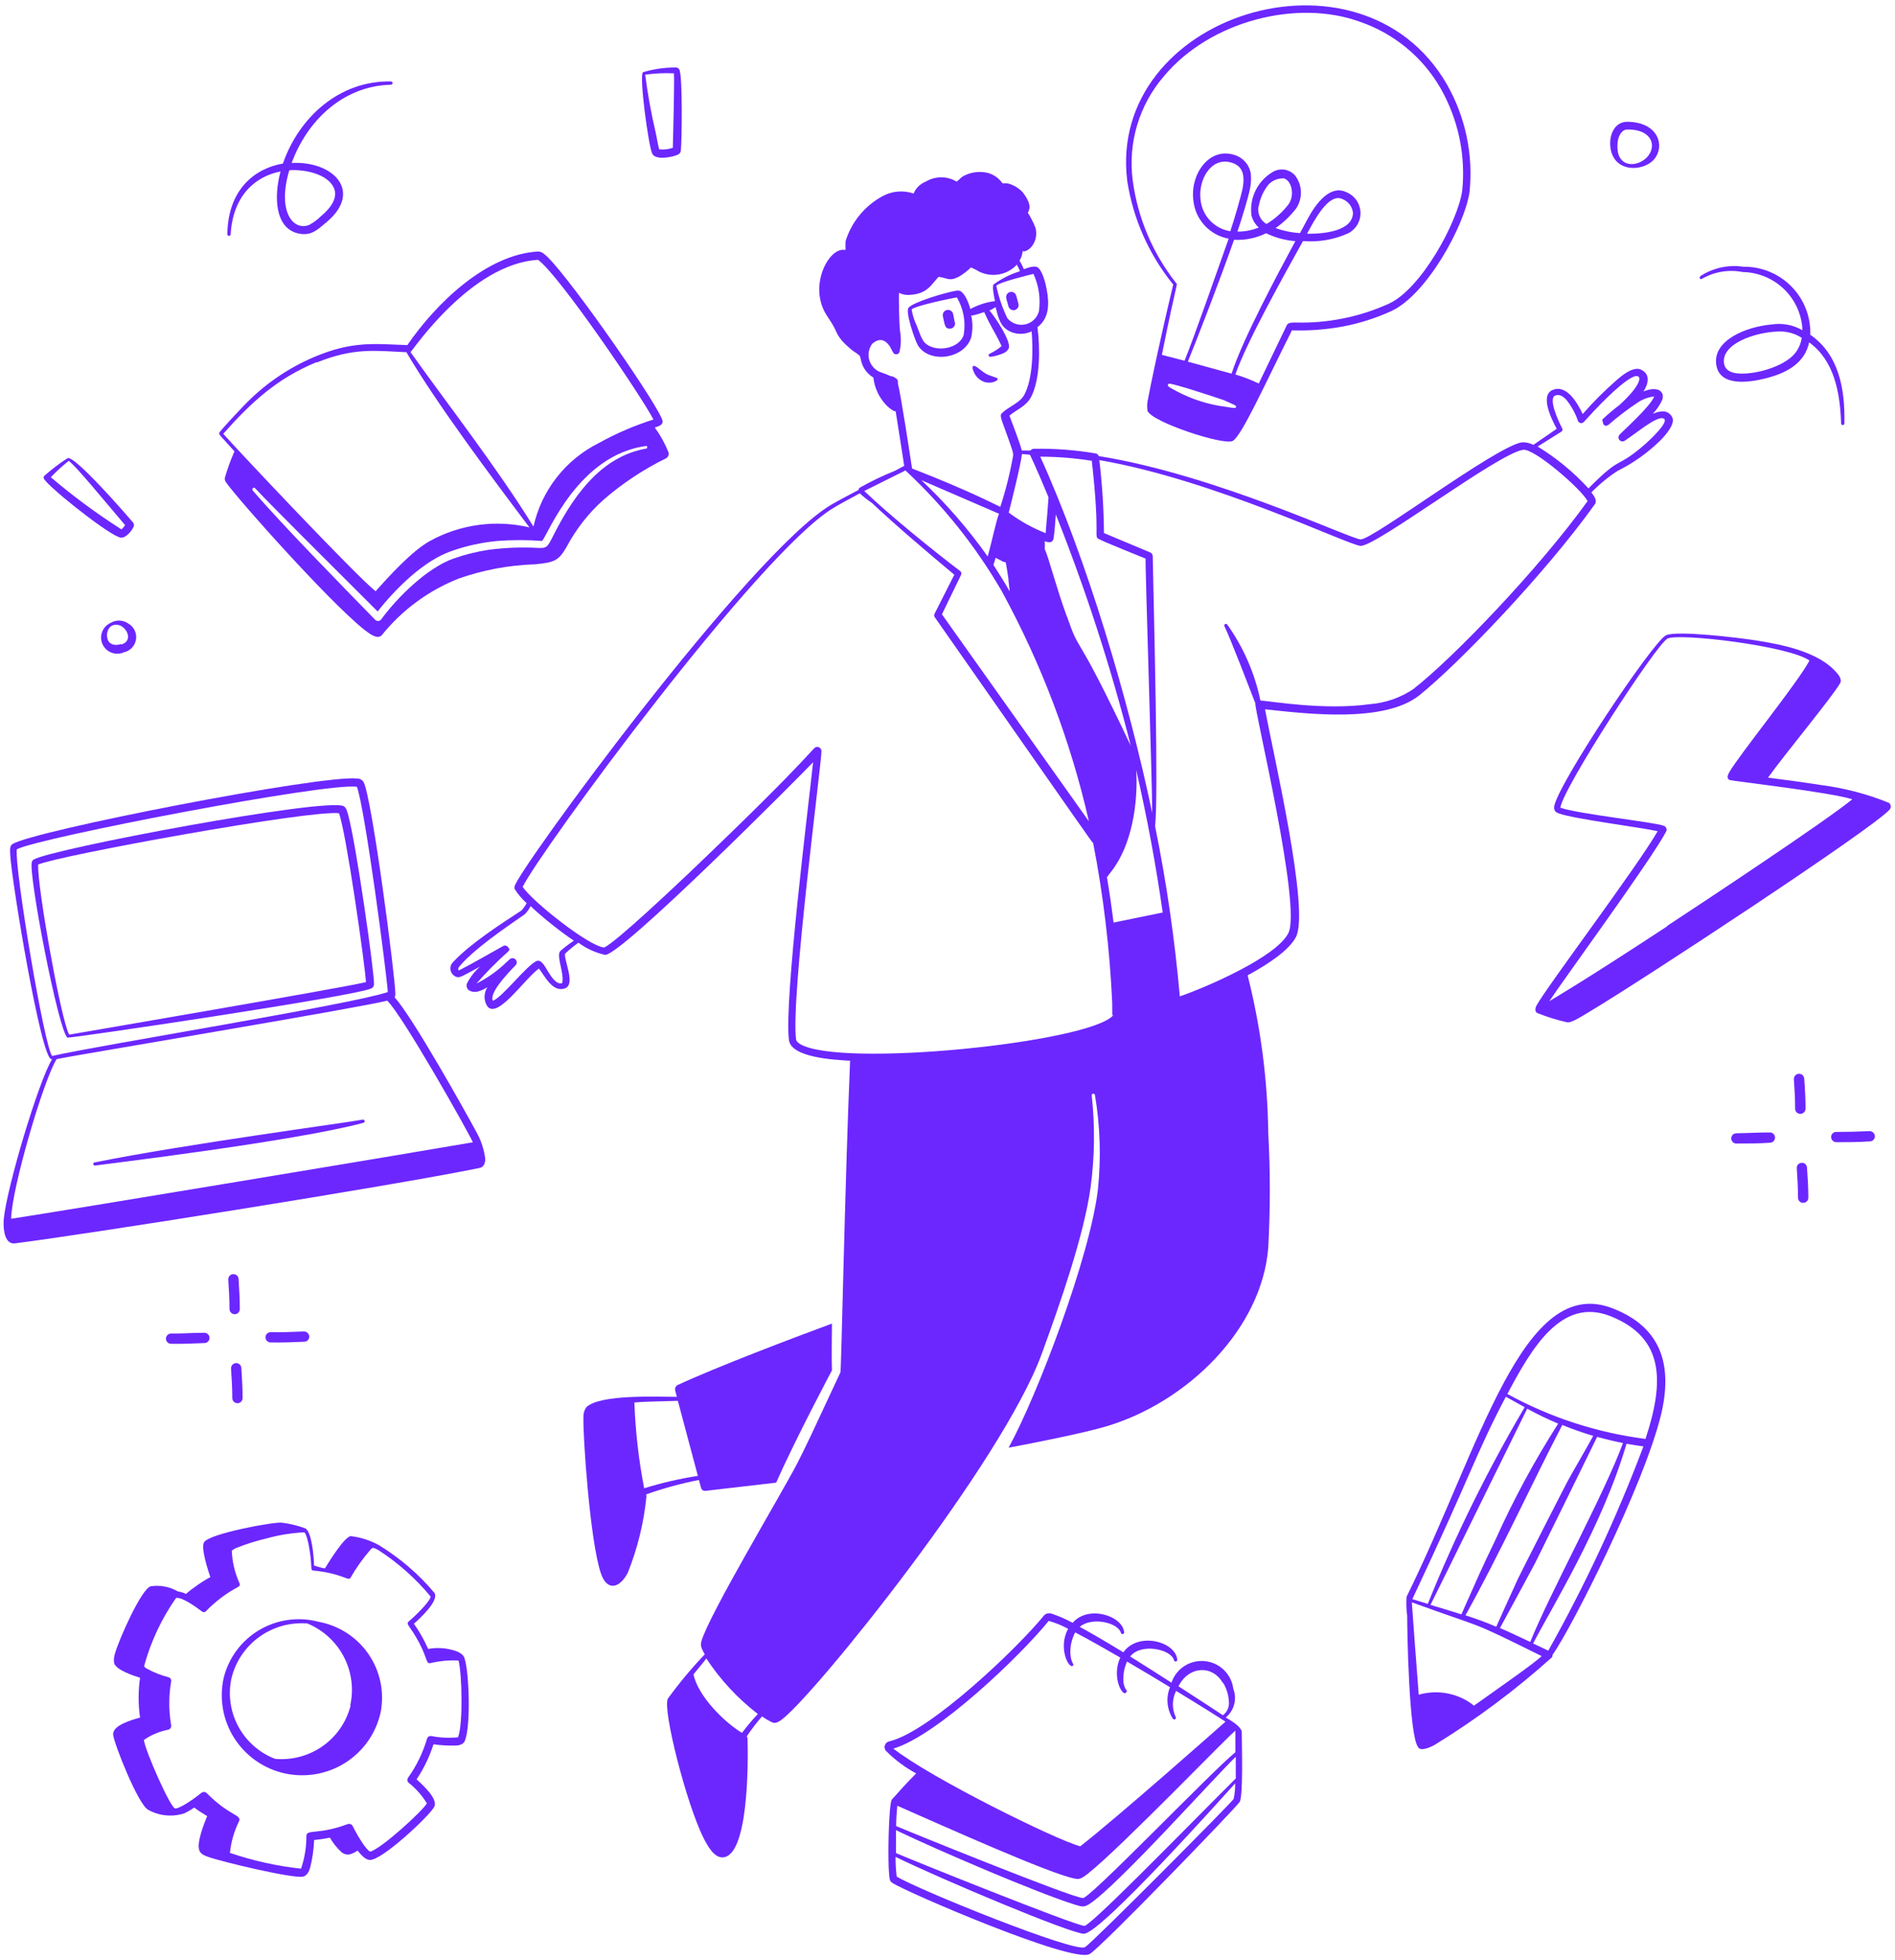 <svg width="205" height="212" viewBox="0 0 205 212" fill="none" xmlns="http://www.w3.org/2000/svg">
<path d="M69.909 161.611C71.767 160.956 73.672 160.436 75.606 160.057L75.841 160.912C75.867 161.012 75.928 161.1 76.014 161.16C76.1 161.219 76.205 161.245 76.309 161.234L83.969 160.346C86.076 155.562 89.945 148.313 90.001 148.202C89.945 146.393 90.001 144.872 90.001 143.141C85.619 144.761 77.513 147.836 73.276 149.801C73.18 149.862 73.106 149.952 73.064 150.057C73.022 150.163 73.014 150.279 73.042 150.389C73.042 150.389 73.12 150.666 73.22 151.066C71.146 151.066 64.936 150.766 63.442 152.176C63.209 152.498 63.095 152.89 63.118 153.286C63.029 154.818 63.798 166.717 65.025 170.214C65.66 172.045 66.999 171.845 67.913 170.091C68.971 167.45 69.65 164.674 69.931 161.844C69.931 161.7 69.897 161.711 69.909 161.611ZM68.626 151.677C69.987 151.566 70.41 151.588 73.332 151.499C73.856 153.475 74.937 157.537 75.495 159.613C73.528 159.916 71.586 160.365 69.686 160.956C69.094 157.895 68.74 154.792 68.626 151.677Z" fill="#6C27FF"/>
<path d="M172.533 54.53C172.812 54.142 172.455 53.642 172.154 53.254C173.007 52.38 173.953 51.602 174.975 50.934C176.7 50.078 178.277 48.954 179.647 47.604C180.216 47.015 181.286 45.805 180.885 45.095C180.483 44.385 179.77 44.34 178.8 44.751C179.22 44.312 179.563 43.805 179.814 43.252C180.127 42.387 179.391 41.687 177.796 42.331C178.376 41.41 178.51 40.444 177.529 39.978C176.737 39.6 175.577 40.5 174.908 41.088C173.595 42.231 172.362 43.462 171.218 44.773C170.515 43.308 169.4 41.621 168.007 42.154C166.613 42.686 167.694 45.073 168.408 46.371L165.877 48.114C165.494 47.909 165.062 47.813 164.628 47.837C161.751 48.325 148.539 58.337 147.201 58.337C146.175 58.337 131.524 51.344 118.857 49.324C118.833 49.248 118.787 49.181 118.726 49.13C118.665 49.079 118.591 49.046 118.512 49.035C116.302 48.66 114.062 48.493 111.822 48.536C111.754 48.541 111.688 48.56 111.628 48.592C111.568 48.625 111.516 48.67 111.476 48.725H110.539C110.316 47.826 109.491 45.75 109.201 44.951C109.96 44.296 111.008 43.963 111.554 42.908C112.558 40.955 112.513 37.558 112.234 35.383C113.494 34.428 113.528 32.896 113.238 31.331C113.126 30.698 112.781 29.266 112.245 28.911C111.944 28.711 111.309 28.911 110.762 29.111C110.216 27.846 110.216 28.423 110.439 27.912C110.543 27.677 110.603 27.425 110.617 27.169C111.208 27.346 112.435 26.169 112.011 24.616C111.789 24.059 111.517 23.524 111.197 23.017C111.353 22.64 111.688 22.185 110.64 20.797C110.188 20.312 109.602 19.972 108.956 19.82H108.443C108.073 19.286 107.53 18.894 106.905 18.71C105.96 18.471 104.959 18.61 104.117 19.099C103.894 19.265 103.716 19.487 103.493 19.643C102.988 19.338 102.41 19.177 101.82 19.177C101.23 19.177 100.652 19.338 100.148 19.643C99.853 19.758 99.584 19.931 99.358 20.153C99.132 20.374 98.953 20.639 98.832 20.93C98.286 20.743 97.706 20.67 97.13 20.718C96.554 20.766 95.995 20.933 95.487 21.208C93.561 22.248 92.12 23.997 91.473 26.081C91.455 26.395 91.455 26.71 91.473 27.024H91.35C89.678 26.78 87.548 30.732 89.254 33.806C89.455 34.173 89.711 34.517 89.957 34.916C90.67 36.026 90.391 36.359 91.986 37.714C92.454 38.113 92.532 38.08 92.822 38.324C93.112 38.568 93.001 38.446 93.168 39.068C93.259 39.434 93.422 39.778 93.648 40.081C93.874 40.384 94.158 40.64 94.483 40.833C94.602 41.918 95.067 42.938 95.81 43.741C96.046 44.003 96.32 44.228 96.624 44.407C96.706 44.453 96.798 44.479 96.892 44.484C97.226 46.549 97.639 49.235 97.817 50.379L96.825 50.911C95.526 51.431 94.264 52.036 93.045 52.721C92.95 52.787 92.882 52.886 92.856 52.998C91.674 53.62 90.559 54.208 89.923 54.586C81.07 59.814 55.927 94.279 55.67 95.855C55.642 95.946 55.642 96.043 55.67 96.133C56.031 96.705 56.47 97.225 56.975 97.676C56.819 97.958 56.632 98.223 56.417 98.464C54.187 99.918 50.842 102.082 49.047 104.014C48.921 104.126 48.827 104.268 48.773 104.427C48.719 104.586 48.708 104.757 48.741 104.922C48.774 105.086 48.849 105.24 48.959 105.367C49.07 105.494 49.211 105.59 49.37 105.646C49.705 105.757 49.761 105.723 51.935 104.536C51.337 105.057 50.849 105.691 50.497 106.4C50.352 107.011 50.909 107.366 51.612 107.255C52.007 107.152 52.383 106.987 52.727 106.767C52.526 107.076 52.419 107.436 52.419 107.804C52.419 108.173 52.526 108.533 52.727 108.842C53.842 110.241 56.763 105.834 58.302 104.746C58.926 105.535 59.773 107.377 61.123 106.889C62.293 106.456 61.011 103.892 61.123 103.148C61.576 102.714 62.061 102.314 62.572 101.949C63.432 102.584 64.416 103.034 65.46 103.27C67.3 103.27 86.5 83.978 87.961 82.435C87.437 87.342 84.794 108.398 85.352 112.494C85.608 114.348 90.079 114.614 91.963 114.714C91.395 128.034 91.016 148.214 90.915 148.425C87.961 154.763 87.158 156.495 86.165 158.415C84.359 161.856 76.755 174.554 75.896 177.44C75.774 177.895 75.763 178.073 76.242 178.917C74.805 180.42 73.472 182.019 72.25 183.701C71.637 184.811 74.269 195.156 76.13 198.819C76.554 199.64 77.246 200.906 78.171 200.872C80.959 200.773 80.947 190.805 80.869 188.019C80.869 187.933 80.837 187.85 80.78 187.786C81.285 187.035 81.836 186.316 82.43 185.632C82.785 185.875 83.157 186.09 83.545 186.276C83.924 186.442 84.348 186.154 84.66 185.899C88.373 182.99 108.399 158.149 112.691 146.427C114.643 141.077 117.241 133.684 117.976 128.445C118.426 125.132 118.468 121.777 118.099 118.455C118.099 118.408 118.118 118.363 118.151 118.329C118.185 118.296 118.23 118.277 118.278 118.277C118.325 118.277 118.37 118.296 118.404 118.329C118.437 118.363 118.456 118.408 118.456 118.455C119.014 121.796 119.123 125.197 118.779 128.567C117.954 135.838 112.19 150.989 109.112 156.561C111.766 156.073 117.163 155.007 119.772 154.23C128.469 151.6 136.497 143.752 137.199 134.938C137.426 130.786 137.426 126.625 137.199 122.473C137.124 116.741 136.375 111.038 134.969 105.479C137.333 104.203 139.496 102.704 140.198 101.328C141.704 98.386 137.723 81.459 136.853 76.708C141.614 77.23 149.721 78.173 153.5 75.231C157.827 71.768 167.17 62.023 172.533 54.53ZM80.267 187.408C78.26 186.198 75.45 183.323 75.027 181.07C75.484 180.493 75.963 179.96 76.409 179.361C77.92 181.656 79.804 183.686 81.984 185.366C81.372 186.012 80.799 186.694 80.267 187.408ZM168.91 46.682C168.967 46.646 169.009 46.588 169.025 46.522C169.042 46.456 169.032 46.386 168.999 46.327C168.609 45.606 167.438 43.064 168.252 42.775C168.72 42.597 169.133 42.886 169.478 43.275C170.006 43.941 170.417 44.692 170.694 45.495C170.714 45.56 170.752 45.618 170.804 45.664C170.855 45.709 170.918 45.74 170.986 45.752C171.053 45.765 171.123 45.759 171.188 45.735C171.252 45.711 171.309 45.67 171.352 45.617C172.467 44.385 175.076 41.576 176.547 40.822C177.662 40.244 177.93 41.31 175.198 43.796C174.571 44.273 173.968 44.78 173.392 45.317C173.36 45.361 173.343 45.413 173.343 45.467C173.343 45.521 173.36 45.573 173.392 45.617C173.392 45.905 173.626 46.227 174.028 45.928C174.997 45.081 176.021 44.298 177.094 43.585C177.641 43.198 178.278 42.954 178.945 42.875C178.61 43.896 175.499 46.671 175.232 46.982C175.147 47.058 175.095 47.164 175.088 47.277C175.081 47.39 175.118 47.502 175.193 47.587C175.268 47.673 175.373 47.727 175.487 47.736C175.6 47.745 175.713 47.709 175.8 47.637C177.038 46.838 179.201 44.973 179.948 45.25C180.695 45.528 178.476 47.593 177.919 48.081C174.719 50.845 175.544 49.069 171.842 52.821C170.231 51.063 168.381 49.539 166.345 48.292L168.91 46.682ZM120.463 99.774C120.273 98.242 120.039 96.588 119.749 94.867L120.229 94.235C122.459 91.382 123.128 86.842 122.916 83.279C124.109 88.485 125.057 93.602 125.781 98.686L120.463 99.774ZM103.883 61.767C100.95 59.547 96.234 55.718 93.491 53.098L97.951 50.878C102.046 54.686 105.552 59.078 108.354 63.91C112.638 71.744 115.816 80.13 117.798 88.829L101.898 66.44L103.972 62.156C104 62.09 104.006 62.017 103.99 61.947C103.974 61.878 103.936 61.815 103.883 61.767ZM111.42 49.18C111.487 49.302 112.257 50.934 113.427 53.786C113.427 53.908 113.215 56.683 113.115 57.66C111.692 57.099 110.35 56.352 109.123 55.44C109.369 54.474 110.473 50.09 110.551 49.102L111.42 49.18ZM107.462 61.101C107.54 60.901 107.618 60.635 107.707 60.324L108.454 60.713C108.878 60.99 108.711 60.147 109.09 62.589C109.09 62.999 109.201 63.454 109.224 63.954C108.711 63.033 108.075 62.045 107.473 61.101H107.462ZM106.838 60.169C104.731 57.194 102.333 54.435 99.679 51.933L108.075 55.562C107.752 56.328 107.284 58.67 106.849 60.169H106.838ZM115.412 66.673C114.297 63.643 113.438 60.258 113.015 59.37C113.04 59.093 113.04 58.814 113.015 58.537C113.176 58.597 113.345 58.634 113.516 58.648C113.624 58.649 113.728 58.612 113.81 58.542C113.892 58.473 113.946 58.377 113.962 58.271C114.052 57.904 114.197 56.051 114.219 55.64C117.462 63.792 120.17 72.146 122.325 80.648C116.025 67.306 116.995 71.169 115.423 66.673H115.412ZM124.633 87.863C122.091 75.731 117.62 60.602 112.535 49.391C114.402 49.392 116.267 49.54 118.11 49.835C119.058 58.271 118.266 57.982 118.902 58.315C119.537 58.648 123.362 60.18 123.931 60.413C123.875 61.268 124.678 85.71 124.644 87.863H124.633ZM111.799 29.622C112.381 30.884 112.586 32.287 112.39 33.662C112.3 34.012 112.113 34.33 111.851 34.581C111.59 34.832 111.263 35.005 110.909 35.082C110.554 35.159 110.185 35.137 109.842 35.017C109.499 34.898 109.196 34.686 108.967 34.406C108.435 33.29 108.035 32.117 107.774 30.909C108.075 30.521 111.286 29.744 111.799 29.622ZM96.457 40.722C96.05 40.537 95.633 40.374 95.208 40.233C94.923 40.117 94.669 39.937 94.465 39.707C94.26 39.477 94.112 39.204 94.03 38.908C93.948 38.613 93.935 38.302 93.993 38.001C94.05 37.699 94.176 37.415 94.361 37.17C95.063 36.581 95.699 36.615 96.279 37.492C96.647 38.169 96.635 38.224 96.803 38.291C96.851 38.312 96.903 38.322 96.955 38.322C97.007 38.321 97.059 38.309 97.107 38.288C97.154 38.265 97.196 38.233 97.23 38.194C97.264 38.154 97.29 38.108 97.304 38.058C97.47 37.363 97.496 36.642 97.382 35.938C97.249 35.172 97.226 31.775 97.249 31.664C97.574 31.835 97.94 31.915 98.308 31.897C100.326 31.819 100.727 30.787 101.53 29.944C102.456 30.032 102.645 30.476 103.693 29.944C104.184 29.666 104.634 29.322 105.031 28.922C105.352 29.053 105.661 29.209 105.957 29.389C106.625 29.708 107.379 29.807 108.107 29.669C108.836 29.531 109.5 29.164 110.004 28.623C110.127 28.856 110.238 29.089 110.339 29.333C109.314 29.649 108.349 30.133 107.484 30.765C107.295 30.998 107.574 32.263 107.64 32.563C106.706 32.68 105.803 32.97 104.976 33.418C104.808 32.841 104.44 31.764 103.861 31.464C103.686 31.411 103.5 31.411 103.325 31.464C102.322 31.62 98.72 32.696 98.286 33.285C97.906 33.695 98.988 36.87 99.323 37.392C100.605 39.367 104.362 38.79 105.065 36.481C105.239 35.707 105.239 34.903 105.065 34.128C105.388 34.128 106.358 33.784 106.47 33.751C107.239 35.471 107.462 35.571 108.354 37.425C108.231 37.525 108.031 37.691 107.863 37.802C107.072 38.324 106.905 38.235 106.949 38.457C106.962 38.501 106.991 38.539 107.03 38.564C107.069 38.588 107.115 38.598 107.161 38.59C107.629 38.524 108.086 38.397 108.521 38.213C108.782 38.116 108.996 37.926 109.123 37.68C109.436 36.981 107.707 34.35 107.027 33.562C107.161 33.562 107.473 33.34 107.707 33.218C108.02 34.461 108.231 35.438 109.436 35.926C109.784 36.057 110.155 36.117 110.526 36.102C110.898 36.086 111.263 35.996 111.599 35.838C111.777 37.791 111.744 40.966 110.807 42.697C110.328 43.596 109.146 43.941 108.387 44.684C108.164 44.895 108.309 45.195 108.387 45.517C109.625 48.947 109.647 48.936 109.581 49.38C109.252 51.222 108.794 53.04 108.209 54.819C107.93 54.697 104.797 53.043 98.665 50.667C98.475 49.413 97.46 42.72 97.137 41.487C97.159 41.055 97.104 40.955 96.457 40.666V40.722ZM104.262 36.193C103.905 37.403 102.222 37.924 101.017 37.591C99.813 37.258 99.735 36.648 99.166 35.205C98.9 34.654 98.716 34.066 98.62 33.462C98.988 33.063 103.013 32.241 103.515 32.163C104.219 33.362 104.483 34.767 104.262 36.137V36.193ZM60.632 102.837C60.208 103.248 60.777 104.591 60.866 105.757C60.866 105.856 60.866 106.289 60.799 106.323C60.186 106.522 59.617 105.601 59.272 105.046C58.926 104.491 58.58 103.736 58.034 103.936C56.919 104.458 54.332 107.877 53.318 108.232C52.805 107.255 55.737 104.469 55.837 104.314C55.88 104.242 55.903 104.16 55.903 104.077C55.902 103.994 55.879 103.912 55.835 103.841C55.792 103.771 55.729 103.713 55.655 103.675C55.581 103.637 55.497 103.62 55.414 103.625C55.213 103.625 55.079 103.803 54.767 104.08C53.818 105.003 52.731 105.774 51.545 106.367C52.62 105.139 53.771 103.979 54.99 102.893C55.05 102.831 55.093 102.754 55.113 102.671C55.113 102.671 54.879 102.082 54.422 102.316C53.775 102.671 50.63 104.48 49.638 104.946C49.504 104.857 49.582 104.724 49.638 104.591C51.21 102.671 54.667 100.34 56.785 98.863C57.034 98.609 57.241 98.316 57.398 97.998C58.866 99.357 60.431 100.607 62.081 101.738C61.573 102.07 61.089 102.437 60.632 102.837ZM86.578 112.927C86.333 112.772 86.154 112.627 86.121 112.428C85.508 107.899 88.92 82.236 88.864 81.225C88.864 81.166 88.852 81.108 88.829 81.053C88.806 80.998 88.772 80.949 88.729 80.908C88.687 80.866 88.636 80.834 88.581 80.812C88.525 80.79 88.466 80.78 88.407 80.781C87.838 80.781 88.841 80.781 74.636 94.323C73.7 95.2 66.541 102.016 65.349 102.471C63.709 102.349 57.544 97.454 56.54 95.911C58.48 92.004 82.007 59.858 90.146 54.941C90.77 54.563 91.841 53.975 93.012 53.353C93.416 53.733 93.853 54.079 94.316 54.386C96.903 56.828 100.504 59.869 103.236 62.156L101.107 66.363C101.074 66.418 101.057 66.481 101.057 66.546C101.057 66.61 101.074 66.673 101.107 66.729C118.4 91.426 118.144 91.149 118.255 91.149C119.364 96.856 120.053 102.636 120.318 108.443C120.318 110.008 120.318 109.875 120.385 109.764C120.452 109.653 120.385 109.841 120.385 109.841C117.687 112.772 90.982 115.502 86.578 112.927ZM148.215 76.153C143.164 76.852 137.456 75.809 136.352 75.764C135.738 72.805 134.516 70.005 132.761 67.539C132.735 67.503 132.695 67.479 132.651 67.471C132.607 67.462 132.561 67.471 132.523 67.495C132.485 67.519 132.457 67.556 132.446 67.599C132.434 67.642 132.439 67.688 132.46 67.728C133.107 69.038 135.27 74.688 135.805 76.064C135.638 76.597 140.845 98.031 139.373 100.917C138.058 103.525 130.398 106.811 127.632 107.755C127.086 101.575 126.192 95.431 124.956 89.351C125.335 86.154 124.845 67.151 124.7 60.124C124.696 60.043 124.668 59.964 124.621 59.897C124.574 59.83 124.508 59.778 124.432 59.747L119.426 57.649C119.403 55.011 119.236 52.377 118.924 49.757C131.423 51.91 145.985 59.026 147.201 59.037C148.962 59.037 162.052 49.047 164.762 48.647C165.966 48.458 171.14 52.954 171.742 54.197C166.457 61.545 157.169 71.202 152.865 74.543C151.478 75.466 149.878 76.02 148.215 76.153Z" fill="#6C27FF"/>
<path d="M103.112 33.972C103.099 33.899 103.07 33.83 103.029 33.768C102.989 33.706 102.936 33.652 102.874 33.61C102.813 33.569 102.743 33.539 102.67 33.524C102.597 33.509 102.522 33.509 102.449 33.522C102.376 33.536 102.306 33.564 102.244 33.605C102.181 33.646 102.128 33.698 102.086 33.76C102.044 33.821 102.014 33.89 101.999 33.962C101.984 34.035 101.984 34.11 101.997 34.183C102.22 35.293 102.265 35.548 102.756 35.548C102.848 35.548 102.94 35.526 103.021 35.482C103.103 35.438 103.173 35.375 103.223 35.298C103.274 35.221 103.305 35.132 103.313 35.04C103.321 34.948 103.306 34.856 103.269 34.771C103.235 34.594 103.135 34.072 103.112 33.972ZM106.524 41.32C107.249 41.531 107.94 41.187 107.918 41.009C107.896 40.832 107.918 40.921 106.937 40.554C106.279 40.31 105.554 39.444 105.298 39.578C105.041 39.711 105.432 40.421 105.521 40.554C105.759 40.915 106.113 41.184 106.524 41.32ZM126.918 30.775C125.457 36.869 124.387 42.042 124.208 43.074C124.09 43.523 124.067 43.992 124.141 44.45C124.732 45.705 132.37 48.18 133.34 47.692C134.31 47.203 136.83 41.553 139.762 35.726C141.559 35.783 143.356 35.653 145.126 35.337C146.988 34.997 148.801 34.426 150.522 33.639C154.291 31.907 158.416 24.493 158.974 20.763C159.392 16.714 158.531 12.636 156.51 9.097C147.155 -7.054 119.715 1.638 121.945 19.575C122.582 23.68 124.297 27.544 126.918 30.775ZM133.719 43.995C133.719 44.173 133.518 44.151 132.604 43.995C130.734 43.761 128.923 43.186 127.263 42.297C126.483 41.875 126.271 41.786 126.349 41.598C126.427 41.409 126.594 41.476 127.799 41.809C127.91 41.809 131.367 42.919 132.359 43.263C133.641 43.84 133.719 43.84 133.719 43.995ZM133.518 25.936C134.709 25.997 135.896 25.752 136.964 25.225C137.957 25.704 139.031 25.994 140.13 26.08C138.257 29.554 134.455 36.636 133.229 40.41L128.501 39.111C129.616 36.381 132.08 29.987 133.496 25.936H133.518ZM133.128 25.014C132.296 24.889 131.528 24.496 130.942 23.894C130.356 23.293 129.984 22.516 129.884 21.684C129.571 19.464 130.999 16.978 133.15 17.566C134.5 17.933 134.667 18.998 134.433 20.341C134.232 21.318 133.507 23.771 133.106 24.97L133.128 25.014ZM136.161 22.35C136.28 21.624 136.554 20.931 136.964 20.319C137.159 19.985 137.444 19.712 137.787 19.532C138.13 19.352 138.517 19.27 138.904 19.298C139.729 19.542 140.086 21.096 139.406 22.073C138.752 22.936 137.938 23.667 137.008 24.226C136.688 24.039 136.434 23.759 136.278 23.424C136.123 23.089 136.074 22.714 136.139 22.35H136.161ZM125.914 8.242C130.909 2.259 140.309 -0.116 147.099 2.348C150.788 3.609 153.891 6.161 155.83 9.53C157.752 12.897 158.574 16.776 158.182 20.63C157.669 24.082 153.722 31.253 150.255 32.84C147.084 34.279 143.625 34.978 140.142 34.882C139.762 34.882 139.361 34.882 139.216 35.149C138.558 36.481 137.354 39.056 136.172 41.476C135.356 41.083 134.51 40.757 133.641 40.499C134.935 36.814 139.015 29.576 140.956 26.069C142.637 26.212 144.326 25.922 145.861 25.225C146.276 25.008 146.62 24.677 146.853 24.272C147.086 23.867 147.197 23.404 147.175 22.938C147.153 22.472 146.998 22.022 146.727 21.64C146.457 21.259 146.083 20.962 145.65 20.785C143.921 19.942 142.372 21.962 141.468 23.66C141.223 24.104 140.944 24.626 140.632 25.214C139.73 25.155 138.841 24.972 137.99 24.67C138.838 24.077 139.59 23.358 140.22 22.539C140.573 22.008 140.752 21.382 140.732 20.745C140.712 20.109 140.494 19.495 140.108 18.987C139.805 18.637 139.384 18.409 138.925 18.345C138.465 18.282 137.998 18.388 137.611 18.643C136.83 19.121 136.204 19.812 135.808 20.636C135.413 21.459 135.264 22.378 135.381 23.283C135.502 23.794 135.778 24.255 136.172 24.604C135.441 24.905 134.656 25.056 133.864 25.048C134.31 23.738 135.035 21.373 135.224 20.408C135.343 19.857 135.37 19.291 135.302 18.732C135.216 18.252 134.992 17.807 134.658 17.45C134.324 17.094 133.893 16.841 133.418 16.723C130.709 15.957 128.713 18.943 129.103 21.729C129.213 22.727 129.644 23.664 130.331 24.399C131.017 25.135 131.924 25.631 132.916 25.814C131.489 29.809 129.259 36.259 128.144 39.011L125.691 38.379C127.263 30.52 127.453 30.709 127.23 30.609C124.696 27.393 123.075 23.56 122.536 19.509C122.273 17.5 122.438 15.459 123.02 13.517C123.602 11.576 124.588 9.779 125.914 8.242ZM141.39 25.281C142.171 23.871 143.732 20.785 145.248 21.54C145.552 21.662 145.816 21.863 146.012 22.124C146.209 22.384 146.33 22.692 146.363 23.016C146.341 24.97 143.286 25.314 141.346 25.281H141.39ZM184.073 30.176C185.416 29.389 187.003 29.12 188.533 29.421C190.212 29.451 191.817 30.12 193.018 31.29C194.218 32.46 194.923 34.043 194.988 35.715C193.978 35.131 192.797 34.912 191.643 35.093C188.845 35.337 185.188 36.847 185.678 39.533C186.08 41.753 189.023 41.453 191.253 40.854C193.483 40.255 195.256 39.167 195.713 37.025C198.423 38.989 199.058 42.43 199.17 45.794C199.17 45.841 199.188 45.886 199.222 45.919C199.255 45.952 199.301 45.971 199.348 45.971C199.395 45.971 199.441 45.952 199.474 45.919C199.508 45.886 199.526 45.841 199.526 45.794C199.604 42.031 198.924 38.345 195.836 36.203C195.868 35.239 195.703 34.279 195.351 33.381C194.999 32.483 194.468 31.665 193.789 30.977C193.11 30.288 192.299 29.745 191.403 29.378C190.507 29.012 189.546 28.83 188.577 28.844C187.029 28.619 185.451 28.941 184.117 29.754C183.705 29.954 183.894 30.253 184.073 30.176ZM194.241 38.135C192.981 39.777 189.413 40.632 187.763 40.355C187.15 40.255 186.648 39.999 186.514 39.367C186.113 37.147 189.96 35.937 192.257 35.859C193.192 35.788 194.125 36.026 194.91 36.536C194.826 37.116 194.596 37.666 194.241 38.135ZM178.966 17.2C180.159 15.735 179.356 13.182 176.022 13.171C174.729 13.171 174.104 14.48 174.194 15.735C174.394 18.721 177.773 18.632 178.966 17.2ZM174.974 15.679C174.974 14.947 175.32 13.992 176.089 14.003C177.884 14.003 178.709 14.836 178.709 15.757C178.665 17.855 174.829 18.943 174.974 15.679ZM174.517 141.52C164.716 137.624 160.167 156.483 152.161 172.689C152.111 173.37 152.133 174.055 152.228 174.731C152.228 176.429 152.418 187.674 153.41 188.95C153.678 189.461 154.804 188.95 155.328 188.628C159.779 185.885 163.973 182.75 167.86 179.26C167.894 179.222 167.919 179.178 167.934 179.13C167.949 179.083 167.955 179.032 167.95 178.982C170.024 176.041 177.795 160.723 179.679 153.042C180.995 147.603 179.691 143.551 174.517 141.52ZM178.018 155.617C172.771 154.948 167.698 153.298 163.066 150.755C165.675 145.838 168.897 140.232 174.216 142.341C180.137 144.683 180.014 149.534 178.018 155.584V155.617ZM159.464 184.477C159.122 184.191 158.748 183.945 158.349 183.744C156.843 182.982 155.102 182.815 153.477 183.278C153.365 181.957 152.73 173.366 152.73 173.288C161.081 176.329 158.506 175.009 166.779 179.104C165.909 179.926 162.642 182.201 159.464 184.455V184.477ZM165.218 152.353C166.305 152.945 167.422 153.482 168.563 153.963C166.007 157.959 163.749 162.137 161.806 166.462C159.933 170.358 160 170.335 158.093 174.587C156.978 174.232 155.863 173.899 154.748 173.566C155.952 171.179 164.515 153.73 165.218 152.331V152.353ZM158.528 174.698C162.152 168.226 165.842 160.179 169.009 154.107C170.124 154.573 171.239 154.951 172.354 155.284C171.763 156.394 170.035 159.346 169.578 160.201C169.12 161.056 164.538 170.047 164.214 170.735C163.702 171.845 162.297 174.942 161.862 175.93C160.724 175.43 159.632 175.053 158.483 174.676L158.528 174.698ZM162.263 176.074C162.943 174.842 165.742 169.669 166.088 169.003C166.612 167.971 172.454 156.083 172.778 155.395C173.803 155.683 174.885 155.928 175.576 156.061C173.536 161.611 167.66 172.3 165.541 177.573C163.612 176.674 163.177 176.452 162.219 176.052L162.263 176.074ZM162.943 151.077L164.939 152.187C160.917 159.006 157.414 166.115 154.458 173.455L152.786 172.944C159.264 159.202 159.565 157.404 162.899 151.055L162.943 151.077ZM167.537 178.538L165.853 177.739C167.671 174.187 173.357 165.074 175.955 156.139C176.58 156.25 177.193 156.349 177.784 156.427C174.919 164.038 171.478 171.422 167.492 178.516L167.537 178.538ZM132.604 185.742C133.049 185.376 133.366 184.88 133.512 184.324C133.658 183.769 133.625 183.181 133.418 182.645C133.324 181.872 132.967 181.154 132.408 180.609C131.849 180.064 131.12 179.725 130.341 179.647C129.562 179.57 128.78 179.758 128.123 180.182C127.467 180.606 126.975 181.24 126.728 181.979C125.301 181.058 123.751 180.081 122.268 179.149C123.383 177.673 126.661 178.327 126.996 179.537C127.003 179.584 127.029 179.627 127.068 179.655C127.106 179.683 127.155 179.695 127.202 179.687C127.249 179.68 127.292 179.654 127.32 179.616C127.348 179.577 127.36 179.529 127.353 179.482C127.185 177.55 123.149 176.418 121.521 178.694C120.083 177.817 118.299 176.751 116.805 175.941C118.087 174.831 120.952 175.453 121.265 176.607C121.279 176.646 121.308 176.679 121.344 176.7C121.381 176.721 121.424 176.728 121.466 176.72C121.507 176.712 121.545 176.689 121.571 176.656C121.598 176.624 121.611 176.582 121.61 176.54C121.465 174.742 117.73 173.532 116.035 175.508C115.325 175.112 114.578 174.785 113.805 174.531C113.664 174.473 113.509 174.457 113.358 174.484C113.208 174.512 113.069 174.582 112.958 174.687C110.137 178.183 100.626 187.263 96.233 188.317C96.122 188.334 96.018 188.379 95.931 188.449C95.844 188.518 95.776 188.609 95.736 188.713C95.695 188.816 95.682 188.928 95.699 189.038C95.716 189.148 95.762 189.252 95.832 189.339C96.796 190.313 97.901 191.14 99.11 191.792C97.995 192.902 97.125 193.901 96.478 194.622C96.144 194.977 95.965 201.771 96.255 203.269C96.298 203.416 96.393 203.542 96.523 203.624C97.928 204.579 116.024 212.371 117.875 211.328C119.113 210.628 133.886 195.322 134.121 194.855C134.477 194.123 134.355 189.239 134.332 187.285C134.243 186.697 133.139 186.064 132.604 185.742ZM96.924 200.405V197.93C101.551 200.15 112.144 204.679 116.158 205.944C117.184 206.277 117.273 206.233 117.808 205.944C120.874 203.991 131.701 191.847 133.686 189.994V192.336C127.665 198.341 117.44 208.864 117.251 208.264C116.147 208.198 97.883 200.849 96.924 200.405ZM132.325 182.002C132.726 182.674 132.942 183.44 132.95 184.222C132.946 184.47 132.885 184.715 132.771 184.936C132.656 185.158 132.493 185.35 132.292 185.498C131.355 184.876 129.583 183.722 127.486 182.368C128.635 180.115 131.188 180.081 132.281 182.002H132.325ZM96.645 189.106C101.395 187.707 110.416 179.049 113.448 175.297C114.178 175.499 114.882 175.786 115.545 176.152C114.43 178.216 115.623 180.481 116.046 180.159C116.281 179.981 115.857 179.915 115.79 178.827C115.761 178.032 115.942 177.244 116.314 176.54C117.853 177.34 119.659 178.383 121.187 179.26C120.25 181.336 121.376 183.389 121.766 183.089C122.157 182.79 121.588 182.856 121.521 181.768C121.494 181.055 121.631 180.345 121.922 179.693C123.495 180.614 125.1 181.569 126.572 182.468C126.345 183.021 126.255 183.62 126.31 184.215C126.364 184.81 126.561 185.383 126.884 185.887C126.899 185.906 126.917 185.921 126.938 185.933C126.959 185.945 126.982 185.953 127.006 185.956C127.029 185.959 127.054 185.958 127.077 185.951C127.1 185.945 127.122 185.934 127.141 185.92C127.16 185.905 127.176 185.887 127.188 185.866C127.2 185.846 127.207 185.823 127.21 185.799C127.214 185.775 127.212 185.751 127.206 185.728C127.199 185.705 127.189 185.684 127.174 185.665C126.974 185.224 126.875 184.744 126.884 184.26C126.894 183.776 127.012 183.3 127.23 182.867C129.828 184.444 131.924 185.764 132.571 186.197C132.448 186.308 120.819 196.609 116.86 199.673C114.262 198.996 100.626 192.258 96.645 189.106ZM97.069 195.288C102.12 197.508 113.593 202.659 116.236 203.158C116.693 203.247 116.872 203.28 117.741 202.592C121.454 199.628 133.53 187.052 133.641 187.185C133.647 187.218 133.647 187.252 133.641 187.285V189.505C131.155 191.492 117.329 205.944 117.106 205.256C115.991 205.256 97.872 197.897 96.947 197.486C96.924 197.02 97.025 195.777 97.069 195.288ZM117.373 210.584C116.258 211.217 99.277 204.346 97.002 202.947C96.917 202.24 96.876 201.528 96.88 200.816C101.763 203.214 115.968 209.185 117.273 209.13C119.18 209.03 132.66 193.923 133.619 192.868C133.63 193.435 133.574 194.002 133.452 194.556C133.262 194.922 118.109 210.173 117.373 210.584ZM24.995 148.013C25.074 149.201 25.129 150.233 25.129 151.199C25.129 151.346 25.188 151.487 25.293 151.592C25.397 151.696 25.539 151.754 25.687 151.754C25.835 151.754 25.977 151.696 26.081 151.592C26.186 151.487 26.244 151.346 26.244 151.199C26.244 150.167 26.189 149.146 26.11 147.936C26.1 147.788 26.032 147.651 25.92 147.555C25.808 147.458 25.662 147.409 25.514 147.42C25.366 147.43 25.228 147.498 25.131 147.61C25.034 147.721 24.985 147.866 24.995 148.013ZM194.888 125.758C194.815 125.762 194.744 125.781 194.679 125.813C194.613 125.845 194.555 125.89 194.507 125.944C194.459 125.999 194.423 126.063 194.4 126.132C194.378 126.201 194.369 126.274 194.375 126.346C194.442 127.367 194.509 128.466 194.509 129.532C194.509 129.679 194.568 129.82 194.672 129.924C194.777 130.028 194.919 130.087 195.066 130.087C195.214 130.087 195.356 130.028 195.461 129.924C195.565 129.82 195.624 129.679 195.624 129.532C195.624 128.422 195.557 127.312 195.479 126.268C195.475 126.196 195.456 126.125 195.424 126.06C195.392 125.995 195.347 125.937 195.292 125.889C195.237 125.842 195.173 125.805 195.103 125.783C195.034 125.76 194.961 125.752 194.888 125.758ZM22.108 145.249C22.256 145.249 22.397 145.191 22.502 145.087C22.606 144.983 22.665 144.842 22.665 144.694C22.665 144.547 22.606 144.406 22.502 144.302C22.397 144.198 22.256 144.139 22.108 144.139C20.759 144.139 19.632 144.239 18.517 144.217C18.369 144.217 18.226 144.275 18.119 144.379C18.013 144.483 17.952 144.624 17.949 144.772C17.949 144.919 18.008 145.061 18.112 145.165C18.217 145.269 18.358 145.327 18.506 145.327C19.655 145.349 20.915 145.305 22.108 145.249ZM191.432 122.472C190.094 122.472 188.967 122.55 187.841 122.561C187.693 122.561 187.552 122.62 187.447 122.724C187.342 122.828 187.284 122.969 187.284 123.116C187.284 123.263 187.342 123.404 187.447 123.509C187.552 123.613 187.693 123.671 187.841 123.671C189.045 123.671 190.294 123.671 191.498 123.582C191.646 123.573 191.785 123.507 191.883 123.396C191.981 123.286 192.031 123.141 192.022 122.994C192.014 122.847 191.946 122.709 191.836 122.611C191.725 122.513 191.579 122.463 191.432 122.472ZM24.695 138.39C24.761 139.411 24.828 140.51 24.828 141.575C24.831 141.722 24.891 141.861 24.995 141.965C25.099 142.068 25.239 142.128 25.386 142.13C25.534 142.13 25.675 142.072 25.78 141.968C25.884 141.864 25.943 141.723 25.943 141.575C25.943 140.465 25.876 139.355 25.809 138.312C25.799 138.165 25.73 138.028 25.619 137.931C25.507 137.834 25.361 137.786 25.213 137.796C25.065 137.806 24.927 137.874 24.83 137.986C24.733 138.097 24.684 138.242 24.695 138.39ZM195.323 119.908C195.323 118.798 195.256 117.688 195.178 116.645C195.168 116.498 195.099 116.361 194.987 116.264C194.875 116.167 194.729 116.118 194.581 116.129C194.434 116.139 194.296 116.207 194.199 116.319C194.101 116.43 194.053 116.575 194.063 116.722C194.13 117.744 194.197 118.843 194.197 119.908C194.197 120.055 194.255 120.197 194.36 120.301C194.465 120.405 194.606 120.463 194.754 120.463C194.903 120.463 195.046 120.405 195.152 120.301C195.259 120.198 195.32 120.056 195.323 119.908ZM32.923 145.105C32.996 145.102 33.068 145.085 33.135 145.055C33.201 145.024 33.261 144.981 33.311 144.927C33.361 144.873 33.399 144.811 33.425 144.742C33.45 144.674 33.461 144.601 33.458 144.528C33.447 144.383 33.381 144.247 33.273 144.148C33.166 144.049 33.025 143.995 32.879 143.995C31.529 144.051 30.403 144.095 29.277 144.073C29.129 144.073 28.988 144.131 28.883 144.235C28.778 144.34 28.72 144.481 28.72 144.628C28.72 144.775 28.778 144.916 28.883 145.02C28.988 145.124 29.129 145.183 29.277 145.183C30.47 145.205 31.719 145.161 32.923 145.105ZM202.247 122.328C201.132 122.383 199.894 122.417 198.657 122.417C198.583 122.414 198.51 122.426 198.441 122.452C198.372 122.478 198.309 122.517 198.256 122.568C198.203 122.619 198.161 122.68 198.132 122.747C198.103 122.815 198.088 122.887 198.088 122.961C198.088 123.109 198.146 123.251 198.251 123.357C198.355 123.463 198.497 123.524 198.646 123.527C199.917 123.527 200.942 123.527 202.292 123.438C202.365 123.435 202.437 123.418 202.503 123.387C202.57 123.357 202.63 123.313 202.679 123.26C202.729 123.206 202.768 123.143 202.793 123.075C202.818 123.006 202.83 122.934 202.827 122.861C202.813 122.716 202.746 122.582 202.639 122.484C202.532 122.386 202.393 122.33 202.247 122.328ZM7.3 112.216C7.445 112.327 38.888 107.687 40.238 106.866C40.312 106.811 40.372 106.739 40.411 106.656C40.45 106.572 40.467 106.48 40.461 106.388C40.461 104.956 38.576 91.514 37.673 88.162C37.562 87.751 37.45 87.341 37.194 87.197C35.488 86.175 5.427 91.814 3.632 92.969C3.583 92.997 3.541 93.036 3.509 93.082C3.476 93.127 3.454 93.18 3.443 93.235C3.063 94.578 6.33 111.55 7.3 112.216ZM4.123 93.501C6.264 92.536 33.548 87.563 36.67 87.951C37.428 89.894 39.457 104.124 39.591 106.211C38.041 106.666 7.724 111.85 7.613 111.872C7.501 111.894 7.49 112.027 7.256 111.328C6.275 108.397 4.067 96.01 4.123 93.501Z" fill="#6C27FF"/>
<path d="M42.691 107.854C42.752 107.742 42.779 107.615 42.769 107.488C42.769 105.723 40.227 86.131 39.324 84.566C39.253 84.451 39.153 84.356 39.033 84.292C38.914 84.227 38.779 84.196 38.643 84.2C34.908 83.745 3.398 89.872 1.324 91.304C1.034 91.504 1.079 92.003 1.112 92.536C1.291 95.455 4.457 114.658 5.572 114.547C5.695 114.547 5.651 114.458 5.361 115.047C3.621 118.61 0.321 130.021 0.388 132.318C0.388 133.284 0.611 134.538 1.57 134.472C8.449 133.628 42.178 128.3 51.878 126.313C52.258 126.236 52.503 125.891 52.492 125.325C52.377 124.382 52.09 123.468 51.644 122.628C50.284 120.086 44.642 110.018 42.691 107.854ZM5.639 114.203C4.77 113.093 1.57 93.968 1.815 91.848C4.268 90.582 35.354 84.6 38.61 85.088C39.502 87.53 41.81 105.168 41.955 107.288C38.008 108.642 10.679 113.038 5.639 114.203ZM6.13 114.536C7.067 114.303 38.967 108.986 41.888 108.22C43.483 109.697 50.685 122.45 51.154 123.538C44.754 124.648 6.788 130.964 1.202 131.808C1.28 128.444 4.747 116.69 6.13 114.536Z" fill="#6C27FF"/>
<path d="M10.323 126.046C11.293 125.902 31.876 123.438 39.313 121.429C39.359 121.417 39.398 121.388 39.422 121.347C39.447 121.306 39.453 121.258 39.442 121.212C39.43 121.167 39.4 121.128 39.359 121.104C39.319 121.08 39.27 121.073 39.224 121.085C37.764 121.384 19.946 123.749 10.301 125.702C10.274 125.698 10.247 125.699 10.221 125.706C10.195 125.714 10.171 125.727 10.151 125.745C10.13 125.763 10.115 125.785 10.104 125.81C10.094 125.835 10.09 125.862 10.091 125.889C10.093 125.915 10.101 125.942 10.114 125.965C10.128 125.988 10.146 126.009 10.169 126.024C10.191 126.039 10.217 126.049 10.243 126.053C10.27 126.057 10.297 126.055 10.323 126.046ZM25.365 48.813C24.948 49.749 24.598 50.714 24.317 51.699C24.3 51.857 24.344 52.015 24.439 52.143C25.565 53.83 37.106 66.784 40.116 68.604C40.529 68.859 41.019 69.037 41.32 68.671C43.507 65.962 46.361 63.862 49.605 62.577C52.245 61.647 55.013 61.126 57.811 61.034C60.041 60.834 60.431 60.612 61.29 59.158C62.303 57.244 63.646 55.523 65.259 54.074C67.316 52.284 69.599 50.769 72.05 49.567C72.16 49.505 72.246 49.408 72.295 49.291C72.343 49.175 72.351 49.045 72.317 48.924C71.94 47.969 71.442 47.066 70.834 46.237C71.236 46.104 71.682 45.982 71.682 45.583C71.682 44.472 61.959 30.464 59.261 27.823C58.982 27.545 58.581 27.179 58.213 27.201C52.638 27.512 47.208 32.751 44.063 37.324C40.462 37.191 38.131 36.869 34.028 38.59C31.132 39.814 28.52 41.62 26.357 43.895C26.023 44.239 23.748 46.637 23.715 46.826C23.681 47.014 23.748 47.014 25.365 48.813ZM69.965 48.502C65.315 49.29 62.349 53.142 60.164 57.326C59.194 59.191 59.283 59.28 58.257 59.258C56.463 59.157 54.664 59.224 52.883 59.458C51.576 59.652 50.292 59.972 49.047 60.412C46.215 61.411 42.971 64.608 41.242 66.983C41.206 67.032 41.159 67.073 41.105 67.102C41.052 67.132 40.992 67.15 40.931 67.155C40.87 67.161 40.809 67.153 40.751 67.133C40.693 67.113 40.64 67.081 40.596 67.039C36.972 63.32 30.561 56.794 27.338 53.042C27.182 52.875 27.45 52.631 27.606 52.809C29.691 55.029 35.076 60.346 40.852 66.129C42.803 63.653 45.814 60.656 48.791 59.613C50.414 59.036 52.103 58.664 53.819 58.503C55.426 58.381 57.04 58.381 58.647 58.503C59.305 57.748 62.561 49.179 69.942 48.224C69.964 48.24 69.982 48.261 69.994 48.284C70.007 48.308 70.014 48.334 70.015 48.36C70.016 48.387 70.011 48.414 70.001 48.438C69.99 48.463 69.974 48.484 69.954 48.502H69.965ZM58.201 28.1C60.431 29.654 69.507 43.029 70.689 45.372C68.639 46.019 66.659 46.87 64.78 47.913C63.001 48.801 61.443 50.073 60.22 51.636C58.997 53.199 58.14 55.014 57.711 56.949C53.708 50.467 48.122 43.329 44.409 38.079C44.632 37.935 50.898 28.533 58.201 28.1ZM34.273 39.2C38.343 37.568 40.596 37.946 43.963 38.09C47.308 43.773 53.318 51.787 57.276 57.038C53.623 56.177 49.778 56.703 46.494 58.514C44.52 59.624 42.112 62.288 40.629 63.942C38.488 62.233 26.134 49.135 24.149 46.914C27.204 43.474 30.025 40.887 34.273 39.156V39.2ZM13.869 67.427C13.594 67.235 13.268 67.126 12.931 67.114C12.595 67.102 12.262 67.188 11.973 67.361C11.763 67.454 11.574 67.588 11.416 67.754C11.257 67.92 11.133 68.116 11.051 68.33C10.969 68.543 10.93 68.771 10.936 69C10.942 69.229 10.993 69.455 11.087 69.664C11.181 69.873 11.315 70.062 11.482 70.219C11.649 70.377 11.845 70.5 12.06 70.582C12.275 70.664 12.504 70.703 12.734 70.697C12.964 70.691 13.191 70.64 13.401 70.546C13.736 70.473 14.042 70.3 14.277 70.051C14.511 69.801 14.664 69.486 14.715 69.148C14.766 68.809 14.712 68.464 14.561 68.156C14.41 67.849 14.169 67.595 13.869 67.427ZM13.133 69.647C12.353 69.891 11.884 69.647 11.695 69.27C11.338 68.482 11.784 67.272 12.944 67.627C13.758 67.927 14.415 69.292 13.133 69.703V69.647ZM70.567 16.634C70.89 17.289 72.395 17.044 73.053 16.834C73.399 16.723 73.622 16.6 73.655 16.267C73.756 15.435 73.867 8.22 73.488 7.521C73.449 7.447 73.389 7.387 73.316 7.348C73.242 7.308 73.159 7.291 73.076 7.299C71.886 7.295 70.702 7.467 69.563 7.809C69.106 8.087 70.165 15.901 70.567 16.634ZM69.797 8.076C70.827 7.929 71.869 7.881 72.908 7.931C72.975 8.753 72.797 15.868 72.786 15.979C72.315 16.147 71.812 16.208 71.314 16.156C71.236 15.901 71.102 15.213 70.935 14.347C70.443 12.278 70.064 10.185 69.797 8.076ZM12.787 58.059C12.895 58.114 13.013 58.142 13.133 58.142C13.253 58.142 13.372 58.114 13.479 58.059C13.91 57.794 14.251 57.408 14.46 56.949C14.488 56.876 14.497 56.796 14.485 56.718C14.474 56.64 14.442 56.567 14.393 56.505C13.858 55.872 8.015 49.135 7.302 49.556C6.426 50.121 5.594 50.752 4.815 51.443C4.784 51.471 4.759 51.505 4.741 51.544C4.724 51.582 4.715 51.623 4.715 51.665C4.693 52.242 11.182 57.415 12.787 58.059ZM7.436 49.845C8.249 50.433 10.992 53.808 13.534 56.794C13.425 56.965 13.29 57.118 13.133 57.249C10.46 55.546 7.908 53.662 5.495 51.61C6.1 50.977 6.749 50.388 7.436 49.845ZM24.952 25.358C25.197 21.052 27.717 19.053 30.349 18.543C29.602 21.273 29.724 24.826 32.434 25.281C33.727 25.491 34.363 24.826 35.299 24.049C39.302 20.718 36.069 17.389 31.553 17.622C33.237 13.026 37.128 9.286 42.29 9.163C42.338 9.163 42.383 9.145 42.416 9.111C42.45 9.078 42.469 9.033 42.469 8.986C42.469 8.939 42.45 8.894 42.416 8.86C42.383 8.827 42.338 8.808 42.29 8.808C36.715 8.697 32.333 12.693 30.605 17.688C27.628 18.199 24.673 20.419 24.595 25.292C24.591 25.315 24.591 25.339 24.596 25.362C24.601 25.385 24.61 25.407 24.624 25.427C24.637 25.447 24.655 25.463 24.675 25.476C24.695 25.489 24.717 25.498 24.74 25.503C24.764 25.507 24.788 25.507 24.811 25.502C24.834 25.497 24.857 25.488 24.876 25.474C24.896 25.461 24.913 25.444 24.926 25.424C24.939 25.404 24.948 25.382 24.952 25.358ZM31.297 18.41C32.958 18.299 35.433 18.809 36.113 20.308C36.504 21.163 36.113 22.217 34.731 23.371C34.355 23.746 33.927 24.064 33.46 24.315C31.787 25.025 29.936 22.972 31.297 18.41ZM34.485 175.397C33.408 175.11 32.284 175.04 31.179 175.192C30.075 175.343 29.011 175.713 28.052 176.28C27.094 176.847 26.258 177.599 25.596 178.492C24.933 179.385 24.456 180.401 24.194 181.48C23.699 183.722 24.118 186.067 25.36 188.001C26.602 189.935 28.565 191.299 30.817 191.792C33.069 192.285 35.425 191.867 37.368 190.631C39.31 189.394 40.68 187.44 41.175 185.198C41.387 184.117 41.382 183.005 41.159 181.926C40.937 180.847 40.502 179.822 39.88 178.911C39.259 178 38.462 177.22 37.536 176.617C36.61 176.014 35.573 175.599 34.485 175.397ZM37.931 184.444C37.483 186.22 36.412 187.778 34.911 188.837C33.41 189.895 31.578 190.384 29.747 190.216C28.065 189.561 26.669 188.338 25.805 186.761C24.94 185.183 24.662 183.352 25.019 181.591C25.436 179.771 26.497 178.162 28.008 177.058C29.519 175.953 31.379 175.426 33.248 175.575C34.946 176.273 36.342 177.545 37.19 179.168C38.039 180.79 38.285 182.658 37.886 184.444H37.931Z" fill="#6C27FF"/>
<path d="M49.337 178.561C48.366 178.227 47.326 178.147 46.315 178.328C45.896 177.372 45.381 176.46 44.776 175.608C45.501 174.953 47.486 173.133 47.006 172.278C45.3 170.246 43.274 168.503 41.008 167.117C40.061 166.589 39.019 166.253 37.941 166.129C37.228 166.229 35.533 168.993 35.154 169.614C34.909 169.614 34.039 169.337 33.972 169.303C33.972 168.504 33.738 165.618 33.013 165.285C32.203 164.988 31.361 164.783 30.504 164.675C29.713 164.553 22.588 165.851 22.064 166.806C21.718 167.45 22.521 169.881 22.755 170.558C22.154 170.887 21.576 171.258 21.027 171.668C19.912 172.456 20.213 172.423 20.012 172.334C19.77 172.218 19.51 172.143 19.243 172.112C18.352 171.592 17.308 171.396 16.288 171.557C15.262 171.89 12.843 177.373 12.453 178.783C12.325 179.138 12.29 179.52 12.352 179.893C12.62 180.625 14.404 181.214 15.151 181.447C14.945 182.875 14.945 184.325 15.151 185.754C14.17 186.02 12.129 186.619 12.241 187.618C12.352 188.617 14.961 195.211 16.043 195.733C16.635 196.062 17.291 196.265 17.966 196.328C18.642 196.392 19.324 196.313 19.968 196.099C20.33 195.919 20.68 195.715 21.016 195.488C21.462 195.821 21.93 196.121 22.41 196.41C22.064 197.264 21.294 199.174 21.54 200.039C21.663 200.494 22.03 200.639 22.543 200.827C23.959 201.338 31.586 203.158 32.746 202.959C33.18 202.892 33.415 202.437 33.548 202.004C33.796 201.019 33.942 200.011 33.983 198.996C34.556 198.94 35.125 198.854 35.689 198.741C36.034 199.344 36.474 199.888 36.994 200.35C37.562 200.75 38.042 200.55 38.688 200.139C39.001 200.539 39.469 201.094 39.971 201.149C41.231 201.294 46.438 196.41 46.973 195.411C47.419 194.578 45.791 193.091 45.066 192.436C45.85 191.261 46.466 189.984 46.895 188.64C47.699 188.76 48.513 188.805 49.326 188.773C49.694 188.773 50.117 188.64 50.273 188.296C50.953 186.753 50.753 180.903 50.273 179.416C50.206 178.983 49.705 178.694 49.337 178.561ZM49.604 179.582C49.983 181.025 50.106 186.475 49.549 187.885C48.585 187.979 47.612 187.935 46.661 187.752C46.559 187.734 46.455 187.756 46.368 187.811C46.282 187.866 46.219 187.952 46.193 188.051C45.748 189.552 45.059 190.97 44.152 192.247C44.087 192.332 44.058 192.438 44.071 192.544C44.083 192.649 44.136 192.746 44.219 192.813C45.001 193.43 45.666 194.182 46.181 195.033C45.624 195.943 41.264 199.917 40.06 200.25C39.882 200.25 39.391 199.584 39.268 199.407C38.856 198.791 38.484 198.149 38.153 197.486C38.105 197.39 38.022 197.315 37.921 197.276C37.82 197.237 37.708 197.236 37.607 197.275C34.373 198.485 33.147 197.775 33.147 198.574C33.148 199.771 32.953 200.959 32.567 202.093C29.947 201.809 27.366 201.236 24.874 200.383C24.994 199.198 25.326 198.044 25.855 196.976C26.189 196.232 24.851 196.443 22.354 193.912C22.273 193.838 22.168 193.797 22.058 193.797C21.949 193.797 21.843 193.838 21.763 193.912C20.648 194.822 19.198 195.71 18.908 195.566C18.34 195.289 15.72 189.372 15.563 188.173C16.357 187.623 17.257 187.245 18.206 187.063C18.307 187.035 18.395 186.971 18.452 186.883C18.509 186.795 18.533 186.69 18.518 186.586C18.245 185.014 18.245 183.407 18.518 181.835C18.535 181.739 18.515 181.639 18.461 181.557C18.407 181.474 18.324 181.415 18.228 181.391C17.388 181.172 16.578 180.848 15.82 180.426C15.575 180.248 15.597 180.259 15.619 180.07C16.341 177.479 17.498 175.028 19.042 172.822C19.644 172.656 21.272 173.843 21.83 174.265C21.888 174.321 21.966 174.353 22.047 174.353C22.128 174.353 22.206 174.321 22.265 174.265C22.777 173.736 23.328 173.246 23.915 172.8C25.61 171.523 26.067 171.69 25.922 171.246C25.409 170.132 25.121 168.929 25.074 167.705C25.247 167.562 25.443 167.449 25.654 167.372C26.695 166.962 27.765 166.628 28.854 166.373C30.175 166.007 31.532 165.787 32.902 165.718C33.136 165.818 33.348 166.828 33.403 167.139C33.816 169.359 33.537 169.814 33.861 169.847C37.038 170.158 37.685 171.035 37.908 170.647C38.526 169.57 39.247 168.555 40.06 167.616C40.294 167.383 40.283 167.272 40.985 167.672C43.084 169.037 44.964 170.71 46.56 172.633C46.728 172.922 45.278 174.454 44.219 175.353C43.851 175.675 44.375 175.819 45.334 177.64C46.293 179.46 46.07 179.971 46.583 179.86C47.572 179.624 48.589 179.53 49.604 179.582ZM204.355 86.831C202.018 85.88 199.567 85.235 197.063 84.91C195.235 84.622 193.083 84.333 191.265 84.1C193.016 81.636 198.2 75.397 199.07 73.877C199.315 73.466 198.847 72.889 198.501 72.545C196.561 70.48 192.815 69.703 189.938 69.259C188.288 68.993 181.397 68.149 180.227 68.704C178.822 69.37 168.43 84.91 168.118 87.275C168.118 87.674 168.252 87.829 168.642 87.974C170.281 88.573 177.673 89.506 179.323 89.894C177.093 93.779 167.181 106.91 166.211 108.764C165.977 109.23 166.122 109.508 166.401 109.597C167.404 109.993 168.437 110.312 169.489 110.551C169.891 110.673 170.771 110.129 172.054 109.352C177.807 105.911 202.493 89.683 204.389 87.585C204.441 87.536 204.482 87.476 204.509 87.41C204.536 87.343 204.548 87.272 204.545 87.2C204.542 87.129 204.523 87.059 204.491 86.995C204.458 86.931 204.412 86.875 204.355 86.831ZM180.394 100.15C170.916 106.378 167.716 108.198 167.605 108.276C169.132 105.956 178.621 93.013 180.249 89.916C180.277 89.856 180.292 89.791 180.292 89.725C180.291 89.659 180.276 89.594 180.247 89.534C180.218 89.474 180.177 89.422 180.125 89.381C180.073 89.339 180.013 89.31 179.948 89.295C178.833 88.895 170.716 88.029 168.798 87.352C169.043 85.288 179.167 69.681 180.394 69.059C181.62 68.438 193.517 69.847 195.747 71.435C194.577 73.71 188.11 81.68 187.062 83.534C186.85 83.911 186.783 84.278 187.195 84.377C187.608 84.477 198.089 85.698 200.375 86.442C197.587 88.762 183.516 98.064 180.394 100.106V100.15ZM108.867 32.285C108.867 32.385 108.934 32.507 109.101 33.151C109.145 33.291 109.241 33.408 109.37 33.478C109.499 33.549 109.65 33.566 109.792 33.528C109.934 33.487 110.054 33.391 110.125 33.262C110.196 33.133 110.213 32.981 110.171 32.84C110.06 32.407 109.959 32.041 109.892 31.863C109.827 31.741 109.719 31.648 109.589 31.601C109.458 31.554 109.315 31.558 109.187 31.61C109.059 31.663 108.955 31.761 108.896 31.886C108.837 32.011 108.826 32.153 108.867 32.285Z" fill="#6C27FF"/>
</svg>
